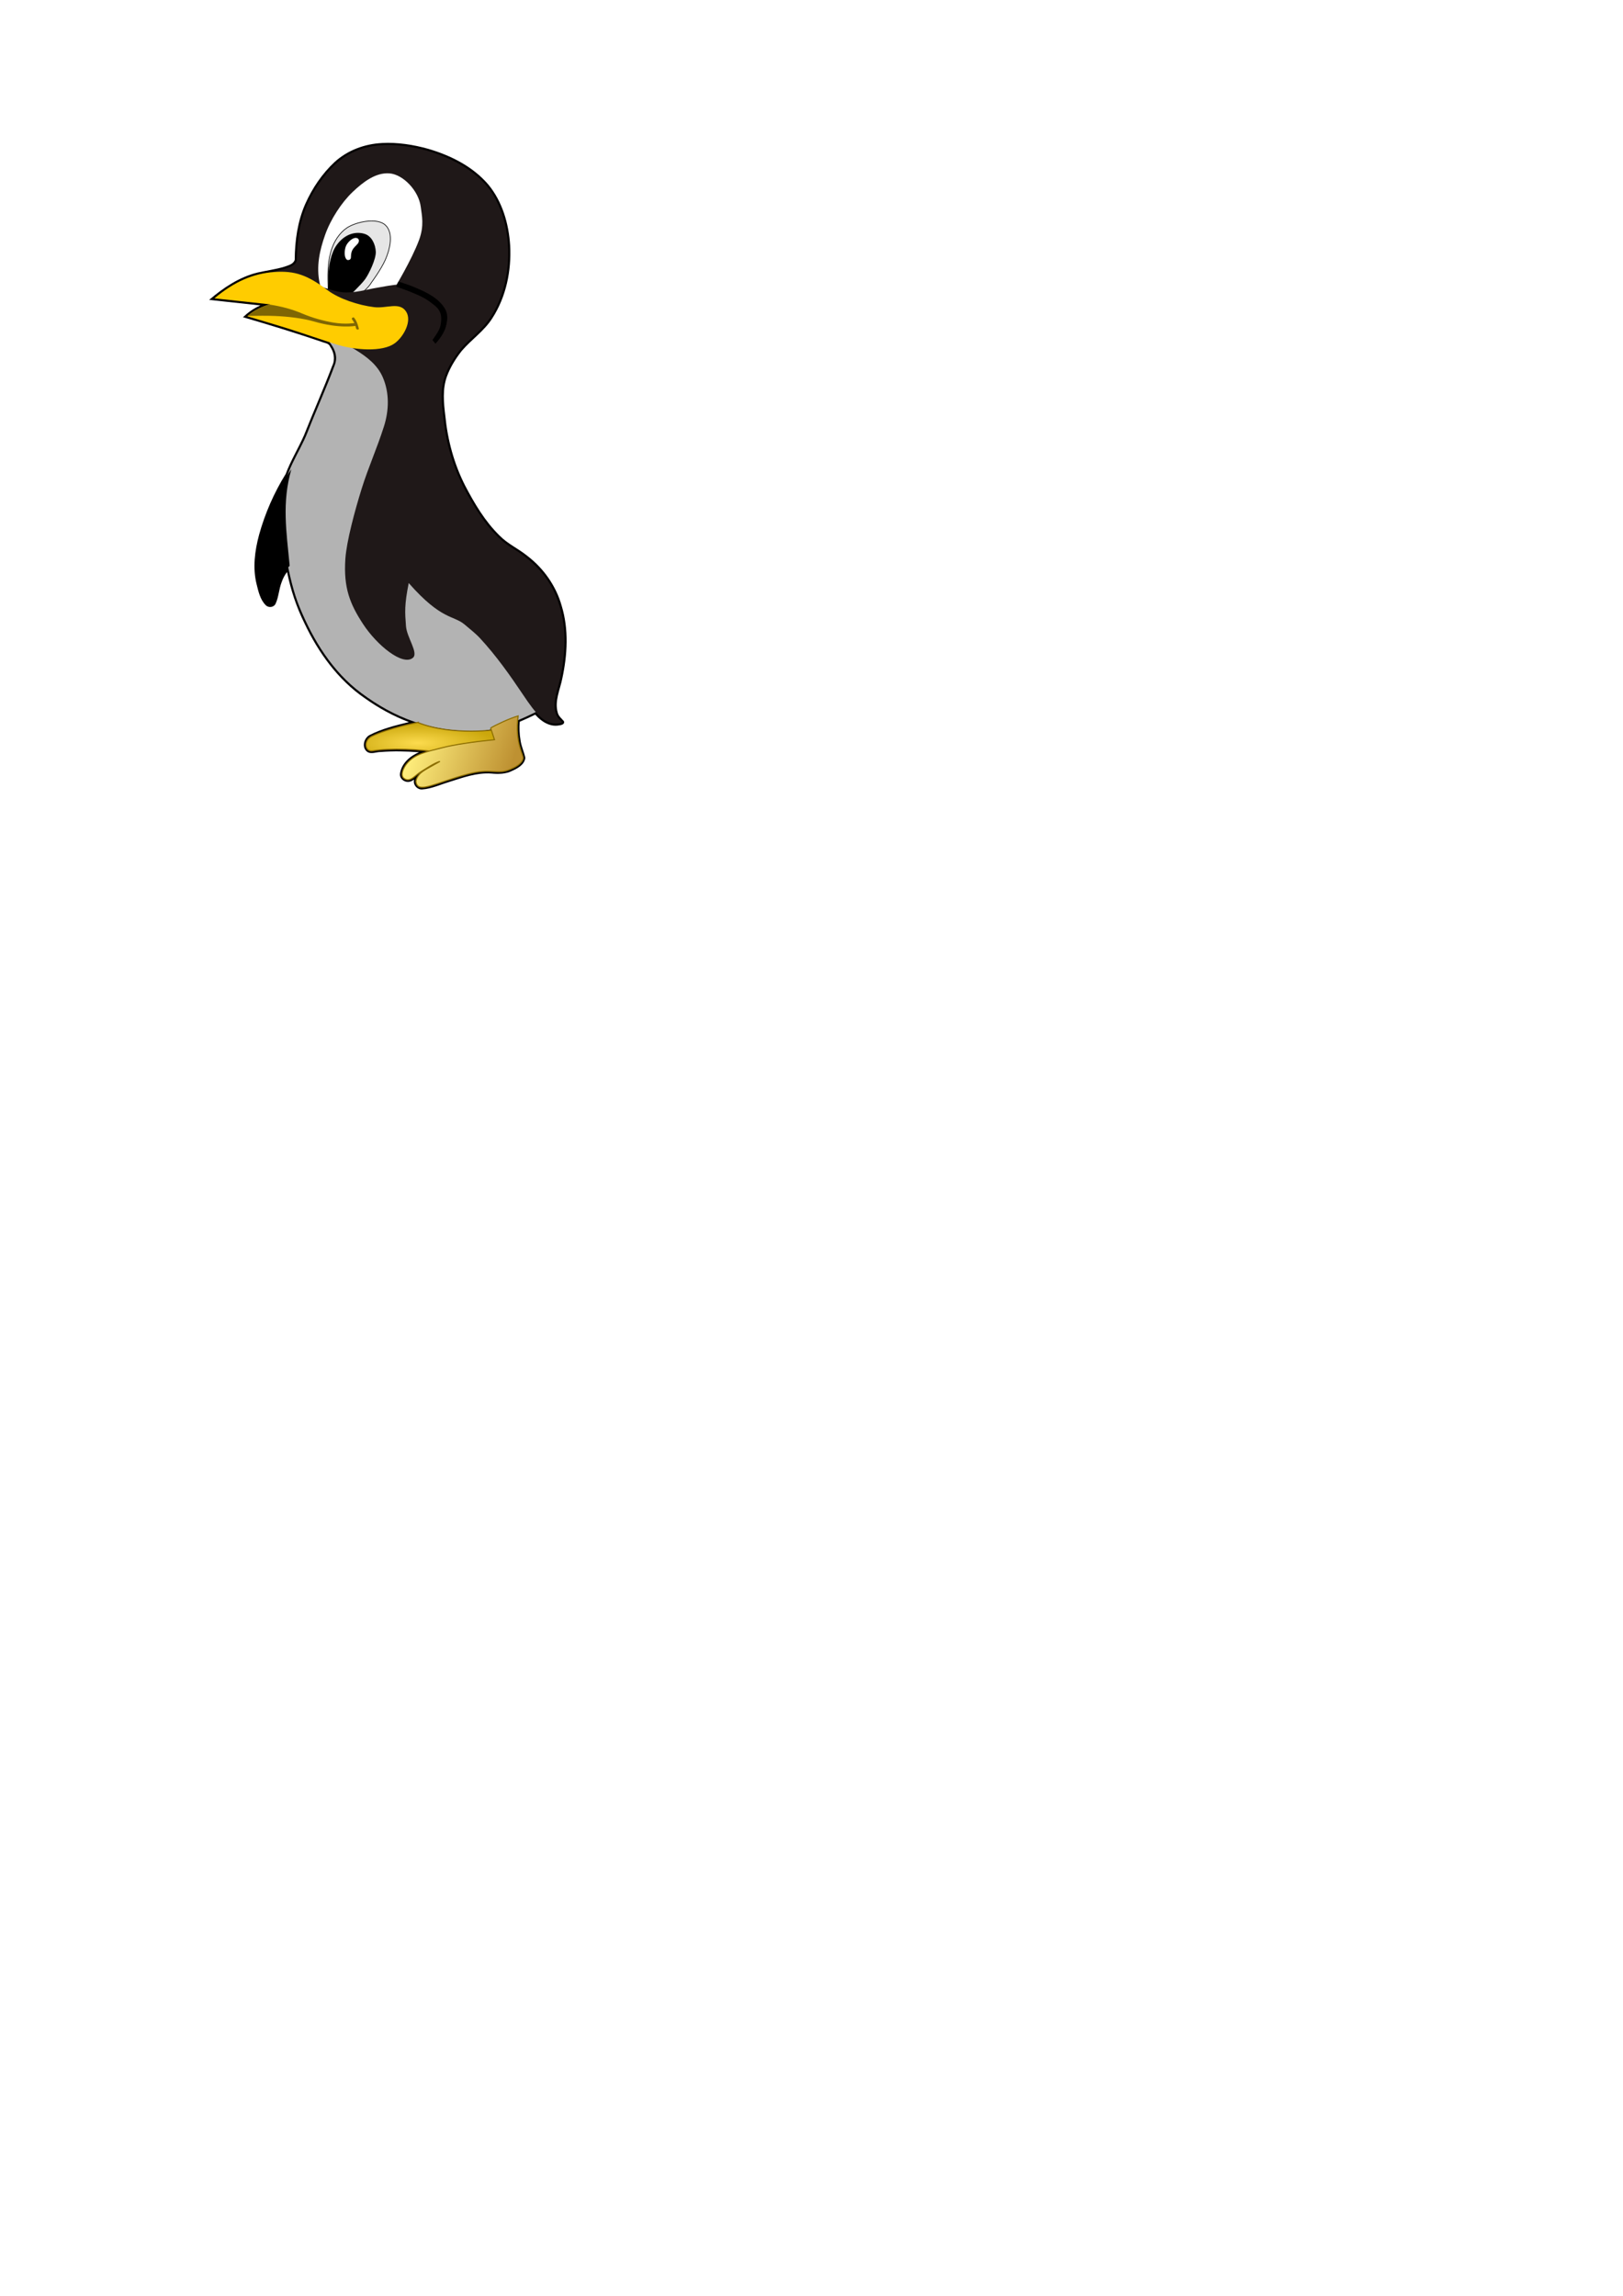 <?xml version="1.0" encoding="UTF-8" standalone="no"?>
<!-- Created with Inkscape (http://www.inkscape.org/) -->

<svg
   width="210mm"
   height="297mm"
   viewBox="0 0 210 297"
   version="1.1"
   id="svg5"
   xml:space="preserve"
   inkscape:version="1.2 (dc2aedaf03, 2022-05-15)"
   sodipodi:docname="penguin-2.svg"
   xmlns:inkscape="http://www.inkscape.org/namespaces/inkscape"
   xmlns:sodipodi="http://sodipodi.sourceforge.net/DTD/sodipodi-0.dtd"
   xmlns:xlink="http://www.w3.org/1999/xlink"
   xmlns="http://www.w3.org/2000/svg"
   xmlns:svg="http://www.w3.org/2000/svg"><sodipodi:namedview
     id="namedview7"
     pagecolor="#ffffff"
     bordercolor="#666666"
     borderopacity="1.0"
     inkscape:showpageshadow="2"
     inkscape:pageopacity="0.0"
     inkscape:pagecheckerboard="0"
     inkscape:deskcolor="#d1d1d1"
     inkscape:document-units="mm"
     showgrid="false"
     inkscape:zoom="1.3938117"
     inkscape:cx="-100.08526"
     inkscape:cy="416.12508"
     inkscape:window-width="2560"
     inkscape:window-height="1377"
     inkscape:window-x="1912"
     inkscape:window-y="-8"
     inkscape:window-maximized="1"
     inkscape:current-layer="layer1" /><defs
     id="defs2"><linearGradient
       inkscape:collect="always"
       id="linearGradient18309"><stop
         style="stop-color:#fcdb4e;stop-opacity:1;"
         offset="0"
         id="stop18305" /><stop
         style="stop-color:#cba70c;stop-opacity:1;"
         offset="1"
         id="stop18307" /></linearGradient><linearGradient
       inkscape:collect="always"
       id="linearGradient18169"><stop
         style="stop-color:#ffef7d;stop-opacity:1;"
         offset="0"
         id="stop18165" /><stop
         style="stop-color:#be9132;stop-opacity:1;"
         offset="1"
         id="stop18167" /></linearGradient><linearGradient
       inkscape:collect="always"
       xlink:href="#linearGradient18169"
       id="linearGradient18171"
       x1="87.919"
       y1="196.51"
       x2="111.678"
       y2="204.429"
       gradientUnits="userSpaceOnUse" /><radialGradient
       inkscape:collect="always"
       xlink:href="#linearGradient18309"
       id="radialGradient18311"
       cx="89.591"
       cy="197.06"
       fx="89.591"
       fy="197.06"
       r="19.122"
       gradientTransform="matrix(1,0,0,0.252,0,145.754)"
       gradientUnits="userSpaceOnUse" /><filter
       inkscape:collect="always"
       style="color-interpolation-filters:sRGB"
       id="filter22529"
       x="-0.052"
       y="-0.029"
       width="1.104"
       height="1.057"><feGaussianBlur
         inkscape:collect="always"
         stdDeviation="1.91"
         id="feGaussianBlur22531" /></filter></defs><g
     inkscape:label="Layer 1"
     inkscape:groupmode="layer"
     id="layer1"
     style="display:inline"><g
       id="g22547"
       transform="matrix(0.524,0,0,0.524,7.086,-6.284)"><path
         id="path21888"
         style="display:inline;opacity:1;fill:#020000;fill-opacity:1;stroke:none;stroke-width:0.265px;stroke-linecap:butt;stroke-linejoin:miter;stroke-opacity:1;filter:url(#filter22529)"
         d="m 80.826,47.301 c -4.281,0.204 -8.526,1.773 -11.715,4.675 -3.106,2.889 -5.53,6.487 -7.256,10.352 -1.917,4.332 -2.567,9.104 -2.607,13.809 -0.327,1.101 -1.663,1.377 -2.616,1.721 -2.14,0.638 -4.357,0.922 -6.53,1.408 -4.532,1.107 -8.485,3.763 -11.985,6.761 4.219,0.458 8.437,0.918 12.656,1.377 -1.609,0.674 -3.039,1.709 -4.305,2.902 6.527,1.903 13.03,3.897 19.471,6.095 0.723,0.312 1.696,0.303 2.031,1.137 0.967,1.359 1.308,3.203 0.55,4.741 -2.182,5.795 -4.719,11.448 -6.99,17.206 -1.419,3.22 -3.288,6.234 -4.516,9.536 -2.879,4.648 -5.099,9.717 -6.557,14.987 -1.071,3.972 -1.628,8.213 -0.606,12.259 0.45,1.803 0.881,3.784 2.247,5.136 0.713,0.724 2.04,0.551 2.451,-0.41 0.76,-1.664 0.802,-3.554 1.468,-5.257 0.305,-0.907 0.751,-1.769 1.342,-2.523 0.889,4.389 2.313,8.666 4.303,12.68 3.421,7.206 8.26,13.943 14.906,18.494 3.372,2.397 7.022,4.423 10.901,5.875 -3.33,0.808 -6.715,1.632 -9.774,3.216 -1.394,0.78 -1.955,3.049 -0.576,4.102 1.013,0.724 2.265,0.042 3.381,0.066 3.112,-0.251 6.312,-0.176 9.454,0.061 -2.217,0.904 -4.323,2.747 -4.697,5.217 -0.249,1.425 1.421,2.539 2.685,1.963 0.276,0.005 0.91,-0.695 0.739,-0.16 -0.151,1.179 0.905,2.287 2.098,2.159 2.279,-0.162 4.386,-1.174 6.554,-1.817 3.389,-1.066 6.828,-2.357 10.456,-2.107 1.777,0.171 3.641,0.15 5.26,-0.703 1.356,-0.615 2.971,-1.542 3.151,-3.177 -0.322,-1.504 -0.993,-2.834 -1.191,-4.372 -0.261,-1.492 -0.31,-3.017 -0.2,-4.526 1.295,-0.547 2.573,-1.135 3.836,-1.754 1.432,1.648 3.539,3.065 5.823,2.663 0.571,-0.048 1.574,-0.285 1.257,-1.056 -0.554,-0.657 -1.312,-1.225 -1.523,-2.119 -0.82,-2.845 0.576,-5.64 1.123,-8.395 1.272,-5.888 1.629,-12.137 -0.146,-17.963 -1.373,-4.893 -4.437,-9.236 -8.462,-12.317 -2.223,-1.817 -4.864,-2.958 -6.881,-5.036 -3.594,-3.511 -6.179,-7.899 -8.495,-12.318 -2.724,-5.345 -4.311,-11.223 -4.893,-17.183 -0.393,-3.259 -0.745,-6.684 0.42,-9.835 0.824,-2.226 2.161,-4.393 3.668,-6.287 2.386,-2.78 5.526,-4.878 7.509,-8.009 3.422,-5.278 4.746,-11.735 4.406,-17.966 -0.327,-5.351 -1.904,-10.809 -5.349,-15.006 -3.824,-4.497 -9.313,-7.239 -14.898,-8.874 -3.691,-1.029 -7.539,-1.633 -11.377,-1.43 z" /><path
         style="display:inline;opacity:1;fill:#b3b3b3;fill-opacity:1;stroke:none;stroke-width:0.265px;stroke-linecap:butt;stroke-linejoin:miter;stroke-opacity:1"
         d="m 121.773,186.222 c 0,0 -11.026,6.179 -17.291,6.288 -11.752,0.203 -20.657,-3.339 -28.819,-9.432 -7.068,-5.276 -11.841,-13.011 -15.195,-21.169 -2.935,-7.138 -4.74,-19.129 -4.192,-26.828 0.495,-6.943 4.052,-10.995 6.183,-16.453 2.165,-5.547 4.672,-11.041 6.707,-16.558 1.372,-3.721 -2.018,-6.802 -6.183,-10.165 l 21.798,9.956 c 9.074,37.439 15.244,55.152 36.993,84.361 z"
         id="path3831"
         sodipodi:nodetypes="cssssasccc" /><path
         style="display:inline;opacity:1;fill:#1f1818;fill-opacity:1;stroke:none;stroke-width:0.265px;stroke-linecap:butt;stroke-linejoin:miter;stroke-opacity:1"
         d="m 50.25,80.64 c 0.11,-1.856 9.492,-1.498 9.536,-4.611 0.089,-6.306 0.974,-13.502 7.441,-21.326 4.763,-5.762 11.194,-7.977 20.488,-6.445 7.578,1.25 16.39,5.156 20.435,11.685 4.395,7.092 4.886,17.078 2.096,24.941 -3.116,8.782 -7.704,9.695 -11.108,14.671 -4.236,6.191 -3.982,9.343 -2.983,17.112 0.868,6.754 2.956,12.555 6.127,18.099 2.66,4.651 6.052,9.747 10.64,12.514 7.724,4.659 11.464,10.479 12.673,18.677 0.721,4.887 -0.035,11.332 -1.503,16.228 -2.468,8.23 2.808,7.874 0.616,8.333 -3.569,0.746 -5.97,-2.381 -9.012,-6.917 -3.277,-4.885 -6.691,-9.728 -10.689,-14.043 -1.144,-1.234 -2.496,-2.257 -3.773,-3.353 -2.752,-2.363 -5.704,-1.007 -13.833,-10.27 -1.089,5.483 -0.934,7.209 -0.677,10.64 0.21,2.805 3.132,6.594 1.725,7.804 -2.495,2.146 -8.896,-3.059 -12.366,-8.384 -3.155,-4.841 -4.817,-8.841 -4.327,-16.026 0.294,-4.321 2.322,-11.874 4.056,-17.422 1.591,-5.089 3.712,-9.766 5.458,-15.23 1.277,-3.995 1.394,-8.303 -0.262,-12.156 C 78.43,99.164 70.862,97.068 64.607,92.639 60.084,89.438 49.922,86.171 50.25,80.64 Z"
         id="path3935"
         sodipodi:nodetypes="sssssssssssssssscsssssssss" /><path
         style="display:inline;opacity:1;fill:#000000;fill-opacity:1;stroke:none;stroke-width:0.265px;stroke-linecap:butt;stroke-linejoin:miter;stroke-opacity:1"
         d="m 58.424,127.851 c -3.039,4.349 -5.514,10.023 -6.864,14.252 -1.022,3.2 -2.148,7.984 -1.572,11.999 0.387,2.693 1.477,7.123 3.196,7.231 1.265,0.079 1.363,-2.396 1.886,-4.27 0.479,-1.717 0.838,-3.249 2.934,-5.397 -0.814,-8.478 -1.948,-15.66 0.419,-23.815 z"
         id="path3944"
         sodipodi:nodetypes="csssscc" /><path
         style="display:inline;fill:#ffffff;fill-opacity:1;stroke:none;stroke-width:0.265px;stroke-linecap:butt;stroke-linejoin:miter;stroke-opacity:1"
         d="m 65.432,82.031 c -0.921,-4.244 -0.036,-8.205 1.334,-12.079 1.37,-3.873 4.091,-7.992 6.743,-10.522 2.652,-2.53 5.741,-4.883 9.116,-4.638 3.375,0.245 7.253,4.264 7.754,8.302 0.257,2.075 0.889,4.589 -0.419,8.135 -1.836,4.976 -6.134,12.037 -6.134,12.037 -4.379,6.626 -17.21,4.216 -18.394,-1.236 z"
         id="path5204"
         sodipodi:nodetypes="szzzsscs" /><path
         style="display:inline;opacity:1;fill:#e6e6e6;fill-opacity:1;stroke:#000000;stroke-width:0.165;stroke-linecap:butt;stroke-linejoin:miter;stroke-dasharray:none;stroke-opacity:1"
         d="m 67.516,83.688 c -0.091,-3.54 -0.31,-7.264 1.103,-10.846 0.791,-2.007 2.236,-3.97 4.15,-4.965 2.595,-1.35 7.038,-2.016 8.855,-0.333 2.122,1.965 1.149,6.032 -0.037,8.67 -1.06,2.357 -3.335,5.446 -3.335,5.446 -3.063,4.99 -10.461,5.664 -10.736,2.028 z"
         id="path5215"
         sodipodi:nodetypes="csssscc" /><path
         style="display:inline;opacity:1;fill:#000000;fill-opacity:1;stroke:none;stroke-width:0.265px;stroke-linecap:butt;stroke-linejoin:miter;stroke-opacity:1"
         d="m 72.6,85.152 c 0,0 2.956,-2.752 4.045,-4.244 0.935,-1.281 2.709,-4.97 2.626,-6.77 -0.086,-1.851 -1.024,-3.888 -2.799,-4.421 -2.005,-0.602 -4.733,-0.137 -6.839,2.742 -1.448,1.98 -1.936,4.918 -2.118,7.578 -0.032,0.47 0.131,4.585 0.131,4.585 z"
         id="path5227"
         sodipodi:nodetypes="cssssscc" /><path
         style="display:inline;opacity:1;fill:#ffffff;fill-opacity:1;stroke:none;stroke-width:0.265px;stroke-linecap:butt;stroke-linejoin:miter;stroke-opacity:1"
         d="m 74.843,72.12 c 0.312,-0.375 0.376,-1.051 -0.056,-1.278 -0.932,-0.491 -2.186,0.668 -2.723,1.575 -0.53,0.895 -0.545,2.318 -0.371,2.946 0.116,0.417 0.378,0.849 0.722,0.834 0.699,-0.031 0.722,-0.522 0.722,-0.815 0.004,-1.895 0.892,-2.284 1.704,-3.26 z"
         id="path5244"
         sodipodi:nodetypes="ssssssss" /><path
         style="display:inline;fill:#1f1818;fill-opacity:1;stroke:none;stroke-width:0.265px;stroke-linecap:butt;stroke-linejoin:miter;stroke-opacity:1"
         d="m 91.015,84.203 c -3.091,-3.148 -7.645,-1.785 -11.999,-1.074 -1.763,0.288 -5,1.283 -7.964,1.022 -2.965,-0.261 -9.012,-2.882 -9.379,-2.934 -0.367,-0.052 4.449,11.055 9.117,14.278 4.939,3.41 13.253,5.865 18.103,2.201 3.633,-2.744 5.991,-9.553 2.122,-13.492 z"
         id="path5258"
         sodipodi:nodetypes="sszssas" /><path
         style="display:inline;fill:#000000;fill-opacity:1;stroke:none;stroke-width:0.265px;stroke-linecap:butt;stroke-linejoin:miter;stroke-opacity:1"
         d="m 84.291,82.772 c 0,0 5.676,1.796 8.04,3.52 2.219,1.618 3.646,2.5 2.89,6.187 -0.262,1.276 -1.964,3.446 -1.964,3.446 l 0.741,0.926 c 0,0 1.993,-2.091 2.557,-4.15 0.664,-2.425 0.452,-3.808 -0.815,-5.372 -2.004,-2.475 -5.142,-3.66 -7.225,-4.557 -1.07,-0.461 -3.631,-1.26 -3.631,-1.26 z"
         id="path6032"
         sodipodi:nodetypes="cssccssscc" /><path
         style="display:inline;fill:#ffcc00;fill-opacity:1;stroke:none;stroke-width:0.265px;stroke-linecap:butt;stroke-linejoin:miter;stroke-opacity:1"
         d="m 39.433,85.64 c 4.899,-4.094 9.52,-6.12 14.762,-6.493 5.144,-0.366 8.233,0.778 13.16,4.484 2.856,2.148 7.617,3.721 11.519,4.192 3.07,0.371 6.281,-1.399 7.887,1.1 1.499,2.332 -0.6,6.209 -2.843,7.839 -3.001,2.181 -9.765,1.711 -14.443,0.241 -3.46,-1.087 -7.634,-2.559 -12.08,-3.963 -2.806,-0.886 -9.857,-2.965 -9.857,-2.965 2.416,-2.215 5.611,-2.942 5.611,-2.942 z"
         id="path6048"
         sodipodi:nodetypes="csssssssccc" /><path
         id="path7619"
         style="display:inline;fill:#7f6604;fill-opacity:1;stroke:none;stroke-width:0.265px;stroke-linecap:butt;stroke-linejoin:miter;stroke-opacity:1"
         d="m 52.978,87.176 c -0.673,0.179 -3.264,0.958 -5.339,2.81 2.372,-0.044 4.944,-0.063 6.724,0.014 3.257,0.142 6.839,0.549 9.684,1.375 6.275,1.821 10.182,1.075 10.182,1.075 l 0.202,0.705 c 0.336,0.436 0.671,0.067 0.671,0.067 0,0 -0.369,-1.946 -1.275,-2.886 0,0 -0.503,0.067 -0.503,0.369 l 0.671,1.04 c 0,0 -2.201,0.387 -5.135,-0.101 -2.559,-0.425 -5.267,-1.189 -7.684,-2.214 -2.703,-1.146 -5.252,-1.803 -8.155,-2.248 -0.014,-0.002 -0.029,-0.004 -0.042,-0.006 z" /><path
         style="display:inline;fill:url(#radialGradient18311);fill-opacity:1;stroke:#856600;stroke-width:0.265;stroke-linecap:butt;stroke-linejoin:miter;stroke-dasharray:none;stroke-opacity:1"
         d="m 89.598,190.349 c 0,0 -7.267,1.392 -11.342,3.417 -2.131,1.059 -1.683,3.95 0.261,3.6 3.941,-0.71 12.196,-0.465 17.05,0.555 7.144,1.501 9.86,1.843 17.616,1.35 l -3.512,-7.213 c 0,0 -11.485,1.756 -20.074,-1.708 z"
         id="path9519"
         sodipodi:nodetypes="cssscccc" /><path
         style="fill:url(#linearGradient18171);fill-opacity:1;stroke:#8b6d00;stroke-width:0.265px;stroke-linecap:butt;stroke-linejoin:miter;stroke-opacity:1"
         d="m 107.632,191.725 0.949,2.895 c -5.173,0.498 -10.114,1.229 -13.074,2.017 -3.441,0.916 -6.59,1.373 -8.655,3.971 -0.766,0.963 -1.612,2.78 -0.641,3.536 1.511,1.177 2.804,-0.798 4.241,-1.646 0.626,-0.369 3.464,-2.29 4.651,-2.515 -2.397,1.376 -4.215,2.237 -5.03,3.132 -0.533,0.584 -1.07,1.485 -0.807,2.23 0.754,2.463 4.672,-0.059 12.671,-2.23 5.924,-1.608 7.215,0.223 10.44,-1.139 1.304,-0.551 2.907,-1.338 3.275,-2.705 0.22,-0.818 -2.112,-3.844 -1.234,-10.535 -2.207,0.641 -5.671,2.302 -6.786,2.99 z"
         id="path12626"
         sodipodi:nodetypes="ccsssscscsascc" /></g></g></svg>
